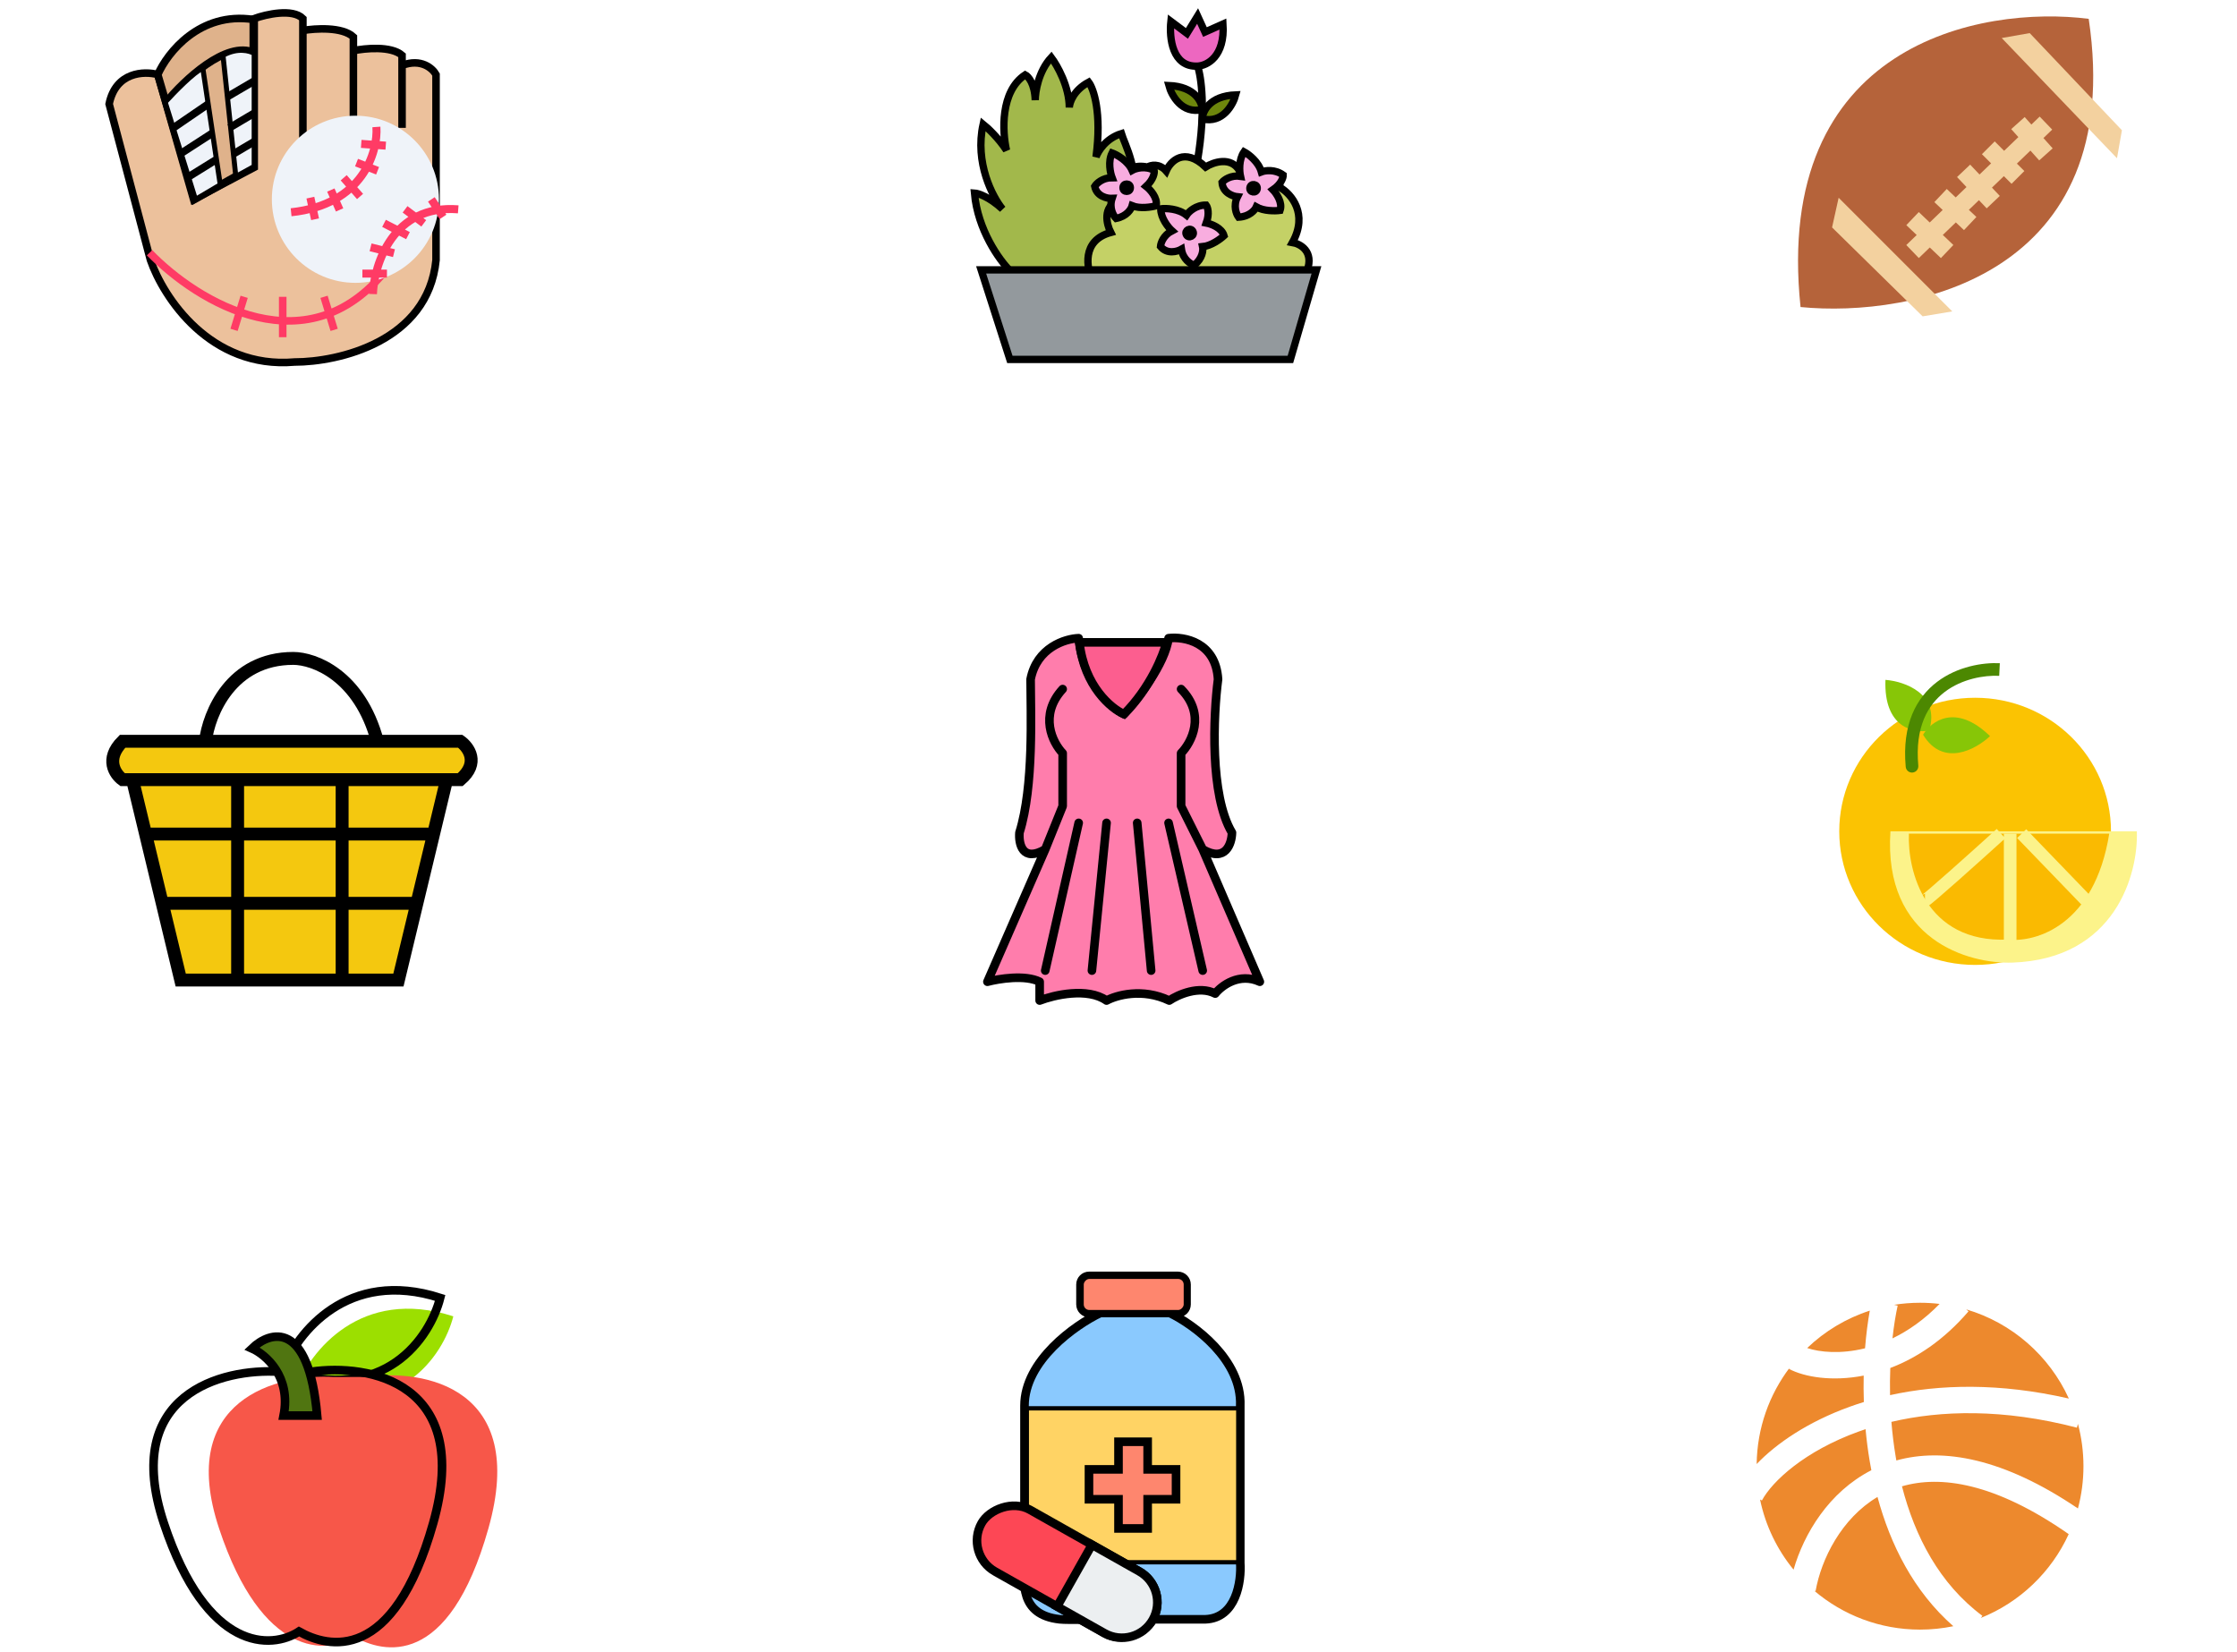 <svg width="260" height="192" viewBox="0 0 260 192" fill="none" xmlns="http://www.w3.org/2000/svg">
<path d="M29.547 19.446V2.158C30.935 1.659 34.008 0.962 35.203 2.158V3.545C36.626 3.296 39.792 3.097 41.073 4.292V5.893C42.425 5.608 45.449 5.316 46.729 6.426V7.6C48.949 6.747 50.287 7.956 50.678 8.667V30.225C49.739 39.702 39.33 42.071 34.243 42.071C24.425 42.925 18.982 34.529 17.488 30.225L12.685 12.082C13.454 8.326 16.776 8.241 18.342 8.667L22.504 23.181L29.547 19.446Z" fill="#ECC19C"/>
<path d="M35.203 16.351V3.545M35.203 3.545V2.158C34.008 0.962 30.935 1.659 29.547 2.158V19.446L22.504 23.181L18.342 8.667C16.776 8.241 13.454 8.326 12.685 12.082L17.488 30.225C18.982 34.529 24.425 42.925 34.243 42.071C39.33 42.071 49.739 39.702 50.678 30.225V8.667C50.287 7.956 48.949 6.747 46.729 7.6M35.203 3.545C36.626 3.296 39.792 3.097 41.073 4.292V5.893M41.073 14.857V5.893M41.073 5.893C42.425 5.608 45.449 5.316 46.729 6.426V7.6M46.729 14.857V7.6" stroke="black" stroke-width="0.878"/>
<path d="M17.385 29.371C22.828 35.027 36.039 43.223 45.345 30.758M28.377 34.493L27.203 38.335M32.859 34.493V39.189M37.662 34.493L38.836 38.335" stroke="#FF3B65" stroke-width="0.878"/>
<path d="M29.439 2.264C23.206 1.325 19.443 6.142 18.34 8.667L22.609 23.181L29.439 19.34V2.264Z" fill="#DFB28B" stroke="black" stroke-width="0.878"/>
<path d="M19.301 11.869C21.364 9.343 26.302 4.655 29.546 6.106" stroke="black" stroke-width="0.878"/>
<path d="M25.601 21.474L23.573 7.92C22.548 8.347 20.229 10.731 19.197 11.869L22.719 23.181L25.601 21.474Z" fill="#EFF3F9" stroke="black" stroke-width="0.586"/>
<path d="M27.41 20.513L25.916 6.426C27.623 5.487 29.047 5.893 29.544 6.213V19.34L27.41 20.513Z" fill="#EFF3F9" stroke="black" stroke-width="0.586"/>
<path d="M20.154 14.857L24.21 12.083M21.008 17.845L24.637 15.498M21.968 20.513L25.063 18.593M26.451 11.229L29.546 9.415M26.664 14.857L29.546 13.15M27.198 17.845L29.546 16.458" stroke="black" stroke-width="0.878"/>
<g filter="url(#filter0_i_2756_156)">
<circle cx="43.545" cy="24.463" r="9.712" fill="#EFF3F9"/>
</g>
<path d="M43.343 34.175C43.479 30.689 45.707 23.73 53.259 24.327M42.121 31.798H44.973M43.072 28.742L45.788 29.421M44.634 25.957L47.418 27.383M47.079 24.327L49.252 25.957M50.135 23.173L51.493 25.21" stroke="#FF3B65" stroke-width="0.932"/>
<path d="M43.749 14.752C43.953 17.672 42.147 23.797 33.834 24.667M36.075 22.969L36.618 25.482M38.452 22.086L39.471 24.395M39.946 20.66L41.848 22.833M41.44 18.894L43.885 19.845M41.983 16.721L44.836 16.925" stroke="#FF3B65" stroke-width="0.932"/>
<path d="M113.258 22.436C113.63 26.721 116.156 30.225 117.373 31.442L128.009 32.063C129.437 28.398 130.959 24.532 131.425 23.057C132.605 20.2 130.674 16.639 130.338 15.526C128.537 16.085 127.62 17.571 127.388 18.244C128.071 13.088 127.103 10.299 126.534 9.548C124.795 10.48 124.308 11.903 124.282 12.498C124.282 10.076 122.885 7.607 122.186 6.676C120.695 8.291 120.323 10.661 120.323 11.645C120.261 9.719 119.52 8.875 119.158 8.694C116.239 10.62 116.493 15.345 116.984 17.467C116.053 16.039 114.785 14.853 114.267 14.439C113.273 18.911 115.354 22.876 116.519 24.299C114.966 22.871 113.698 22.462 113.258 22.436Z" fill="#A2B84B" stroke="black" stroke-width="0.852"/>
<path d="M135.544 19.875C134.737 18.944 133.759 19.177 133.37 19.41C130.265 18.788 129.851 21.739 130.032 23.291C128.107 23.974 128.609 26.06 129.1 27.018C125.684 27.95 126.28 31.184 127.004 32.685H151.304L151.925 31.443C152.733 29.207 151.123 28.338 150.217 28.182C152.081 24.828 150.062 22.541 148.82 21.816C148.509 20.201 147.397 20.212 146.879 20.419C146.258 19.052 144.757 19.487 144.084 19.875C143.09 18.136 141.031 18.84 140.125 19.41C137.64 17.049 136.036 18.737 135.544 19.875Z" fill="#C4D166" stroke="black" stroke-width="0.852"/>
<path d="M153.008 31.364H114.035L117.373 41.767H149.981L153.008 31.364Z" fill="#93999D" stroke="black" stroke-width="0.852"/>
<path d="M129.255 17.778C128.758 18.772 129.048 20.107 129.255 20.65C128.137 20.65 127.443 21.323 127.236 21.66C127.485 22.84 128.686 23.083 129.255 23.057C128.883 24.175 129.41 25.076 129.721 25.386C130.963 25.138 131.48 24.299 131.584 23.911C132.516 24.284 133.835 24.066 134.379 23.911C134.565 22.979 133.68 22.022 133.214 21.66C134.084 20.852 134.198 20.081 134.146 19.796C133.09 19.237 131.998 19.564 131.584 19.796C131.087 18.678 129.824 17.985 129.255 17.778Z" fill="#F8ADDF" stroke="black" stroke-width="0.852"/>
<path d="M134.908 24.265C134.919 25.376 135.785 26.433 136.217 26.822C135.222 27.332 134.911 28.247 134.88 28.641C135.639 29.578 136.818 29.247 137.314 28.965C137.491 30.13 138.371 30.691 138.789 30.826C139.782 30.039 139.86 29.057 139.776 28.664C140.775 28.571 141.851 27.777 142.264 27.391C142.005 26.477 140.781 26.027 140.201 25.917C140.608 24.802 140.358 24.064 140.182 23.834C138.987 23.817 138.164 24.605 137.901 25.001C136.95 24.232 135.509 24.19 134.908 24.265Z" fill="#F8ADDF" stroke="black" stroke-width="0.852"/>
<path d="M144.591 17.643C143.957 18.555 144.051 19.918 144.178 20.486C143.072 20.325 142.288 20.891 142.035 21.194C142.111 22.397 143.264 22.811 143.831 22.867C143.302 23.92 143.694 24.887 143.956 25.239C145.221 25.172 145.854 24.417 146.013 24.048C146.881 24.551 148.218 24.526 148.778 24.451C149.097 23.555 148.359 22.48 147.95 22.055C148.927 21.381 149.151 20.634 149.141 20.345C148.176 19.64 147.049 19.805 146.605 19.976C146.275 18.798 145.125 17.93 144.591 17.643Z" fill="#F8ADDF" stroke="black" stroke-width="0.852"/>
<circle cx="130.95" cy="21.815" r="0.428" stroke="black" stroke-width="0.852"/>
<circle cx="138.268" cy="27.08" r="0.428" transform="rotate(-27.103 138.268 27.08)" stroke="black" stroke-width="0.852"/>
<circle cx="145.697" cy="21.881" r="0.428" transform="rotate(8.28 145.697 21.881)" stroke="black" stroke-width="0.852"/>
<path d="M139.189 7.686C139.604 8.85 140.183 12.67 139.189 18.632" stroke="black" stroke-width="0.852"/>
<path d="M139.194 7.684C136.245 7.825 135.882 4.424 136.089 2.483L137.952 3.88L139.194 1.862L140.048 3.725L142.145 2.793C142.393 6.582 140.281 7.633 139.194 7.684Z" fill="#ED67C0" stroke="black" stroke-width="0.852"/>
<path d="M139.735 12.731C139.709 11.851 138.897 10.061 135.854 9.937C136.164 11.101 137.375 13.29 139.735 12.731Z" fill="#6D860C" stroke="black" stroke-width="0.852"/>
<path d="M139.741 13.82C139.767 12.94 140.58 11.149 143.623 11.025C143.313 12.189 142.101 14.379 139.741 13.82Z" fill="#6D860C" stroke="black" stroke-width="0.852"/>
<g filter="url(#filter1_i_2756_156)">
<path d="M246.792 5.118C234.288 3.523 210.084 7.989 213.299 38.611C226.313 39.887 251.232 34.974 246.792 5.118Z" fill="#B5633A"/>
</g>
<g filter="url(#filter2_i_2756_156)">
<path d="M223.827 38.228L213.301 27.893L214.066 24.448L227.272 37.653L223.827 38.228Z" fill="#F3D19F"/>
</g>
<g filter="url(#filter3_i_2756_156)">
<path d="M246.417 19.855L233.02 5.883L236.273 5.309L246.991 16.601L246.417 19.855Z" fill="#F3D19F"/>
</g>
<path d="M222.291 29.232L237.793 14.304M222.291 25.405L226.31 29.232M225.545 22.725L228.99 25.979M228.224 19.854L231.669 23.491M231.095 17.175L234.54 20.62M234.54 14.304L237.793 17.941" stroke="#F3D19F" stroke-width="2.1"/>
<path d="M23.881 86.147C24.264 82.936 26.842 76.515 34.088 76.515C36.484 76.515 41.794 78.441 43.864 86.147" stroke="black" stroke-width="1.5"/>
<path d="M14.247 86.147H53.495C54.453 86.818 55.795 88.648 53.495 90.604H51.913L50.391 96.929L48.453 104.98L46.307 113.894H39.765H27.617H21.004L18.858 104.98L16.92 96.929L15.397 90.604H14.247C13.384 89.981 12.176 88.217 14.247 86.147Z" fill="#F4C80F"/>
<path d="M15.397 90.604H14.247C13.384 89.981 12.176 88.217 14.247 86.147H53.495C54.453 86.818 55.795 88.648 53.495 90.604H51.913M15.397 90.604H27.617M15.397 90.604L16.92 96.929M51.913 90.604H39.765M51.913 90.604L50.391 96.929M27.617 90.604V113.894M27.617 90.604H39.765M27.617 113.894H21.004L18.858 104.98M27.617 113.894H39.765M39.765 90.604V113.894M39.765 113.894H46.307L48.453 104.98M16.92 96.929H50.391M16.92 96.929L18.858 104.98M50.391 96.929L48.453 104.98M48.453 104.98H18.858" stroke="black" stroke-width="1.5"/>
<path d="M135.818 74.167C135.43 77.147 132.201 81.294 130.636 82.994C129.097 82.184 125.89 79.285 125.372 74.167C123.806 74.221 120.497 75.252 119.784 78.945C119.784 82.751 120.189 91.335 118.489 96.761C118.381 98.056 118.829 100.259 121.485 98.704L114.764 114.091C116.086 113.74 119.153 113.248 120.837 114.091V116.277C122.511 115.629 126.409 114.722 128.611 116.277C129.745 115.656 132.79 114.787 135.9 116.277C136.898 115.602 139.365 114.496 141.244 115.467C141.973 114.55 144.03 112.989 146.427 114.091L139.787 98.704C142.443 100.259 143.161 98.056 143.188 96.761C140.596 92.42 141.028 83.075 141.568 78.945C141.309 74.605 137.627 73.951 135.818 74.167Z" fill="#FF7DAC"/>
<path d="M121.485 98.704C118.829 100.259 118.381 98.056 118.489 96.761C120.189 91.335 119.784 82.751 119.784 78.945C120.497 75.252 123.806 74.221 125.372 74.167C125.89 79.285 129.097 82.184 130.636 82.994C132.201 81.294 135.43 77.147 135.818 74.167C137.627 73.951 141.309 74.605 141.568 78.945C141.028 83.075 140.596 92.42 143.188 96.761C143.161 98.056 142.443 100.259 139.787 98.704M121.485 98.704L123.51 93.684V87.529C122.349 86.314 120.724 83.124 123.51 80.079M121.485 98.704L114.764 114.091C116.086 113.74 119.153 113.248 120.837 114.091V116.277C122.511 115.629 126.409 114.722 128.611 116.277C129.745 115.656 132.79 114.787 135.9 116.277C136.898 115.602 139.365 114.496 141.244 115.467C141.973 114.55 144.03 112.989 146.427 114.091L139.787 98.704M139.787 98.704L137.276 93.684V87.529C138.491 86.287 140.191 83.059 137.276 80.079M125.372 95.627L121.485 112.795M128.611 95.627L126.911 112.795M132.174 95.627L133.794 112.795M135.818 95.627L139.787 112.795" stroke="black" stroke-linecap="round" stroke-linejoin="round"/>
<path d="M135.576 74.653H125.453C126.036 79.771 129.151 82.346 130.636 82.994C133.681 79.949 135.198 76.165 135.576 74.653Z" fill="#FC5E8F" stroke="black"/>
<g filter="url(#filter4_i_2756_156)">
<ellipse cx="222.219" cy="97.346" rx="15.791" ry="15.524" fill="#FBC302"/>
</g>
<g filter="url(#filter5_i_2756_156)">
<path d="M222.757 83.427C220.973 83.784 217.457 83.106 217.671 77.539C219.902 77.718 224.042 79.145 222.757 83.427Z" fill="#87C607"/>
</g>
<g filter="url(#filter6_i_2756_156)">
<path d="M223.514 82.448C224.443 80.883 227.298 78.724 231.293 82.609C229.667 84.147 225.836 86.269 223.514 82.448Z" fill="#87C607"/>
</g>
<path d="M221.496 89.114C221.533 89.518 221.89 89.816 222.294 89.779C222.698 89.743 222.996 89.385 222.959 88.981L221.496 89.114ZM232.433 77.073C230.44 76.978 227.498 77.455 225.143 79.242C222.738 81.067 221.048 84.181 221.496 89.114L222.959 88.981C222.551 84.494 224.073 81.897 226.031 80.412C228.038 78.889 230.609 78.457 232.363 78.54L232.433 77.073Z" fill="#4C8801"/>
<g filter="url(#filter7_i_2756_156)">
<path d="M246.89 97.345H218.251C217.395 109.978 227.351 112.78 232.437 112.601C244.428 112.173 247.068 102.252 246.89 97.345Z" fill="#FCF38A"/>
<path d="M231.906 109.925C222.271 110.353 220.219 101.895 220.397 97.613H243.683C241.97 108.319 235.118 110.282 231.906 109.925Z" fill="#FABA01"/>
<path d="M222.264 105.375C222.478 105.375 228.241 100.2 231.096 97.613M232.167 97.613V110.192M233.505 97.613L240.999 105.375" stroke="#FCF38A" stroke-width="1.469"/>
</g>
<g filter="url(#filter8_i_2756_156)">
<path d="M32.889 159.19C34.486 154.957 40.375 147.359 51.159 150.835C50.008 155.365 44.742 163.379 32.889 159.19Z" fill="#9CDF00"/>
</g>
<path d="M32.889 159.19C34.486 154.957 40.375 147.359 51.159 150.835C50.008 155.365 44.742 163.379 32.889 159.19Z" stroke="black"/>
<g filter="url(#filter9_i_2756_156)">
<path d="M19.042 177.014C14.051 161.952 25.875 159.004 32.411 159.412H36.199C42.846 158.447 54.982 160.615 50.347 177.014C45.713 193.413 38.121 191.503 34.751 189.603C31.594 191.683 24.033 192.076 19.042 177.014Z" fill="#F75749"/>
</g>
<path d="M19.042 177.014C14.051 161.952 25.875 159.004 32.411 159.412H36.199C42.846 158.447 54.982 160.615 50.347 177.014C45.713 193.413 38.121 191.503 34.751 189.603C31.594 191.683 24.033 192.076 19.042 177.014Z" stroke="black"/>
<g filter="url(#filter10_d_2756_156)">
<path d="M32.657 162.978C33.548 158.432 30.577 155.885 28.98 155.179C31.097 153.137 35.576 151.837 36.556 162.978H32.657Z" fill="#507511"/>
<path d="M32.657 162.978C33.548 158.432 30.577 155.885 28.98 155.179C31.097 153.137 35.576 151.837 36.556 162.978H32.657Z" stroke="black"/>
</g>
<path d="M137.905 151.589V149.277C137.905 148.725 137.457 148.277 136.905 148.277H126.585C126.033 148.277 125.585 148.725 125.585 149.277V151.589C125.585 152.141 126.033 152.589 126.585 152.589H127.873C124.94 153.997 119.074 158.124 119.074 163.368V181.627C119.03 183.812 118.414 187.655 123.165 188.183C124.11 188.288 128.049 188.183 129.897 188.183H140.104C143.695 188.042 144.299 183.754 144.152 181.627V163.368C144.363 158.018 138.784 153.953 135.969 152.589H136.905C137.457 152.589 137.905 152.141 137.905 151.589Z" fill="#8AC9FE"/>
<path d="M135.969 152.589H136.905C137.457 152.589 137.905 152.141 137.905 151.589V149.277C137.905 148.725 137.457 148.277 136.905 148.277H126.585C126.033 148.277 125.585 148.725 125.585 149.277V151.589C125.585 152.141 126.033 152.589 126.585 152.589H127.873M135.969 152.589C138.784 153.953 144.363 158.018 144.152 163.368V181.627C144.299 183.754 143.695 188.042 140.104 188.183H129.897C128.049 188.183 124.11 188.288 123.165 188.183C118.414 187.655 119.03 183.812 119.074 181.627V163.368C119.074 158.124 124.94 153.997 127.873 152.589M135.969 152.589H127.873" stroke="black" stroke-linecap="round"/>
<rect x="-0.25" y="0.25" width="24.578" height="17.891" transform="matrix(-1 0 0 1 143.672 163.414)" fill="#FFD364" stroke="black" stroke-width="0.5"/>
<rect x="-0.176" y="0.176" width="11.968" height="3.96" rx="0.824" transform="matrix(-1 0 0 1 137.578 148.278)" fill="#FE866E" stroke="black" stroke-width="0.351"/>
<path d="M133.388 170.762V167.55H130V170.762H126.568V174.237H130V177.625H133.388V174.237H136.688V170.762H133.388Z" fill="#FE866E" stroke="black" stroke-linecap="round"/>
<rect x="-0.681" y="0.19" width="22.846" height="8.239" rx="4.12" transform="matrix(-0.871 -0.491 -0.491 0.871 135.506 184.145)" fill="#FD4755" stroke="black"/>
<path d="M132.418 182.621L126.913 179.517L122.866 186.694L128.371 189.798C130.353 190.915 132.865 190.215 133.983 188.233C135.1 186.251 134.4 183.739 132.418 182.621Z" fill="#ECEFF1" stroke="black"/>
<path fill-rule="evenodd" clip-rule="evenodd" d="M207.932 159.088C209.768 160.043 212.952 160.577 216.611 159.862C216.59 160.854 216.595 161.881 216.63 162.933C216.073 163.105 215.53 163.286 215.001 163.477C210.176 165.215 206.488 167.717 204.172 170.139C204.226 165.934 205.647 162.058 208.011 158.936L207.932 159.088ZM210.042 156.659C212.086 154.705 214.566 153.203 217.321 152.313C217.093 153.58 216.899 155.058 216.769 156.689C213.939 157.387 211.498 157.149 210.042 156.659ZM220.141 151.637L220.562 151.73C220.33 152.778 220.116 154.068 219.956 155.538C221.761 154.669 223.629 153.382 225.433 151.532C224.689 151.444 223.931 151.398 223.162 151.398C222.134 151.398 221.125 151.48 220.141 151.637ZM228.528 152.167L228.795 152.395C225.903 155.769 222.731 157.829 219.704 158.977C219.664 159.986 219.652 161.043 219.675 162.133C225.416 160.87 232.397 160.683 240.456 162.53C238.192 157.555 233.844 153.729 228.528 152.167ZM241.511 165.472L241.396 165.915C232.823 163.683 225.578 163.891 219.832 165.24C219.94 166.573 220.104 167.936 220.335 169.306C220.359 169.446 220.383 169.585 220.408 169.725C225.827 168.22 232.841 169.441 241.512 175.303C241.931 173.736 242.154 172.089 242.154 170.39C242.154 168.689 241.931 167.041 241.511 165.472ZM240.44 178.285C231.83 172.283 225.511 171.434 221.06 172.729C222.556 178.551 225.416 184.065 230.408 187.78L230.226 188.025C234.753 186.21 238.419 182.702 240.44 178.285ZM227.031 188.987C222.407 184.926 219.706 179.485 218.216 173.965C214.02 176.461 211.677 181.186 211.021 184.9L210.878 184.875C214.19 187.686 218.478 189.382 223.162 189.382C224.488 189.382 225.782 189.246 227.031 188.987ZM208.46 182.413C209.674 178.227 212.557 173.393 217.5 170.86L217.502 170.859C217.434 170.511 217.372 170.163 217.313 169.817C217.101 168.563 216.942 167.315 216.829 166.088C216.562 166.176 216.299 166.267 216.04 166.361C209.754 168.625 205.973 172.147 204.78 174.377L204.565 174.262C205.197 177.31 206.559 180.091 208.46 182.413Z" fill="#ED892D"/>
<defs>
<filter id="filter0_i_2756_156" x="32.169" y="13.447" width="21.089" height="20.727" filterUnits="userSpaceOnUse" color-interpolation-filters="sRGB">
<feFlood flood-opacity="0" result="BackgroundImageFix"/>
<feBlend mode="normal" in="SourceGraphic" in2="BackgroundImageFix" result="shape"/>
<feColorMatrix in="SourceAlpha" type="matrix" values="0 0 0 0 0 0 0 0 0 0 0 0 0 0 0 0 0 0 127 0" result="hardAlpha"/>
<feOffset dx="-2.236" dy="-1.304"/>
<feGaussianBlur stdDeviation="0.833"/>
<feComposite in2="hardAlpha" operator="arithmetic" k2="-1" k3="1"/>
<feColorMatrix type="matrix" values="0 0 0 0 0 0 0 0 0 0 0 0 0 0 0 0 0 0 0.25 0"/>
<feBlend mode="normal" in2="shape" result="effect1_innerShadow_2756_156"/>
</filter>
<filter id="filter1_i_2756_156" x="210.811" y="2.642" width="36.503" height="36.149" filterUnits="userSpaceOnUse" color-interpolation-filters="sRGB">
<feFlood flood-opacity="0" result="BackgroundImageFix"/>
<feBlend mode="normal" in="SourceGraphic" in2="BackgroundImageFix" result="shape"/>
<feColorMatrix in="SourceAlpha" type="matrix" values="0 0 0 0 0 0 0 0 0 0 0 0 0 0 0 0 0 0 127 0" result="hardAlpha"/>
<feOffset dx="-4.027" dy="-2.929"/>
<feGaussianBlur stdDeviation="1.098"/>
<feComposite in2="hardAlpha" operator="arithmetic" k2="-1" k3="1"/>
<feColorMatrix type="matrix" values="0 0 0 0 0 0 0 0 0 0 0 0 0 0 0 0 0 0 0.25 0"/>
<feBlend mode="normal" in2="shape" result="effect1_innerShadow_2756_156"/>
</filter>
<filter id="filter2_i_2756_156" x="212.935" y="22.983" width="14.337" height="15.244" filterUnits="userSpaceOnUse" color-interpolation-filters="sRGB">
<feFlood flood-opacity="0" result="BackgroundImageFix"/>
<feBlend mode="normal" in="SourceGraphic" in2="BackgroundImageFix" result="shape"/>
<feColorMatrix in="SourceAlpha" type="matrix" values="0 0 0 0 0 0 0 0 0 0 0 0 0 0 0 0 0 0 127 0" result="hardAlpha"/>
<feOffset dx="-0.366" dy="-1.464"/>
<feGaussianBlur stdDeviation="0.732"/>
<feComposite in2="hardAlpha" operator="arithmetic" k2="-1" k3="1"/>
<feColorMatrix type="matrix" values="0 0 0 0 0 0 0 0 0 0 0 0 0 0 0 0 0 0 0.25 0"/>
<feBlend mode="normal" in2="shape" result="effect1_innerShadow_2756_156"/>
</filter>
<filter id="filter3_i_2756_156" x="232.653" y="3.845" width="14.337" height="16.01" filterUnits="userSpaceOnUse" color-interpolation-filters="sRGB">
<feFlood flood-opacity="0" result="BackgroundImageFix"/>
<feBlend mode="normal" in="SourceGraphic" in2="BackgroundImageFix" result="shape"/>
<feColorMatrix in="SourceAlpha" type="matrix" values="0 0 0 0 0 0 0 0 0 0 0 0 0 0 0 0 0 0 127 0" result="hardAlpha"/>
<feOffset dx="-0.366" dy="-1.464"/>
<feGaussianBlur stdDeviation="0.732"/>
<feComposite in2="hardAlpha" operator="arithmetic" k2="-1" k3="1"/>
<feColorMatrix type="matrix" values="0 0 0 0 0 0 0 0 0 0 0 0 0 0 0 0 0 0 0.25 0"/>
<feBlend mode="normal" in2="shape" result="effect1_innerShadow_2756_156"/>
</filter>
<filter id="filter4_i_2756_156" x="206.428" y="81.087" width="37.457" height="31.782" filterUnits="userSpaceOnUse" color-interpolation-filters="sRGB">
<feFlood flood-opacity="0" result="BackgroundImageFix"/>
<feBlend mode="normal" in="SourceGraphic" in2="BackgroundImageFix" result="shape"/>
<feColorMatrix in="SourceAlpha" type="matrix" values="0 0 0 0 0 0 0 0 0 0 0 0 0 0 0 0 0 0 127 0" result="hardAlpha"/>
<feOffset dx="7.343" dy="-0.734"/>
<feGaussianBlur stdDeviation="2.937"/>
<feComposite in2="hardAlpha" operator="arithmetic" k2="-1" k3="1"/>
<feColorMatrix type="matrix" values="0 0 0 0 0 0 0 0 0 0 0 0 0 0 0 0 0 0 0.25 0"/>
<feBlend mode="normal" in2="shape" result="effect1_innerShadow_2756_156"/>
</filter>
<filter id="filter5_i_2756_156" x="217.662" y="77.539" width="6.807" height="7.435" filterUnits="userSpaceOnUse" color-interpolation-filters="sRGB">
<feFlood flood-opacity="0" result="BackgroundImageFix"/>
<feBlend mode="normal" in="SourceGraphic" in2="BackgroundImageFix" result="shape"/>
<feColorMatrix in="SourceAlpha" type="matrix" values="0 0 0 0 0 0 0 0 0 0 0 0 0 0 0 0 0 0 127 0" result="hardAlpha"/>
<feOffset dx="1.469" dy="1.469"/>
<feGaussianBlur stdDeviation="1.469"/>
<feComposite in2="hardAlpha" operator="arithmetic" k2="-1" k3="1"/>
<feColorMatrix type="matrix" values="0 0 0 0 0 0 0 0 0 0 0 0 0 0 0 0 0 0 0.25 0"/>
<feBlend mode="normal" in2="shape" result="effect1_innerShadow_2756_156"/>
</filter>
<filter id="filter6_i_2756_156" x="223.514" y="80.42" width="7.779" height="7.118" filterUnits="userSpaceOnUse" color-interpolation-filters="sRGB">
<feFlood flood-opacity="0" result="BackgroundImageFix"/>
<feBlend mode="normal" in="SourceGraphic" in2="BackgroundImageFix" result="shape"/>
<feColorMatrix in="SourceAlpha" type="matrix" values="0 0 0 0 0 0 0 0 0 0 0 0 0 0 0 0 0 0 127 0" result="hardAlpha"/>
<feOffset dy="2.937"/>
<feGaussianBlur stdDeviation="1.469"/>
<feComposite in2="hardAlpha" operator="arithmetic" k2="-1" k3="1"/>
<feColorMatrix type="matrix" values="0 0 0 0 0 0 0 0 0 0 0 0 0 0 0 0 0 0 0.25 0"/>
<feBlend mode="normal" in2="shape" result="effect1_innerShadow_2756_156"/>
</filter>
<filter id="filter7_i_2756_156" x="218.199" y="96.335" width="30.168" height="16.275" filterUnits="userSpaceOnUse" color-interpolation-filters="sRGB">
<feFlood flood-opacity="0" result="BackgroundImageFix"/>
<feBlend mode="normal" in="SourceGraphic" in2="BackgroundImageFix" result="shape"/>
<feColorMatrix in="SourceAlpha" type="matrix" values="0 0 0 0 0 0 0 0 0 0 0 0 0 0 0 0 0 0 127 0" result="hardAlpha"/>
<feOffset dx="1.469" dy="-0.734"/>
<feGaussianBlur stdDeviation="2.203"/>
<feComposite in2="hardAlpha" operator="arithmetic" k2="-1" k3="1"/>
<feColorMatrix type="matrix" values="0 0 0 0 0 0 0 0 0 0 0 0 0 0 0 0 0 0 0.25 0"/>
<feBlend mode="normal" in2="shape" result="effect1_innerShadow_2756_156"/>
</filter>
<filter id="filter8_i_2756_156" x="32.24" y="149.45" width="21.048" height="13.249" filterUnits="userSpaceOnUse" color-interpolation-filters="sRGB">
<feFlood flood-opacity="0" result="BackgroundImageFix"/>
<feBlend mode="normal" in="SourceGraphic" in2="BackgroundImageFix" result="shape"/>
<feColorMatrix in="SourceAlpha" type="matrix" values="0 0 0 0 0 0 0 0 0 0 0 0 0 0 0 0 0 0 127 0" result="hardAlpha"/>
<feOffset dx="1.528" dy="2.14"/>
<feGaussianBlur stdDeviation="0.917"/>
<feComposite in2="hardAlpha" operator="arithmetic" k2="-1" k3="1"/>
<feColorMatrix type="matrix" values="0 0 0 0 0 0 0 0 0 0 0 0 0 0 0 0 0 0 0.25 0"/>
<feBlend mode="normal" in2="shape" result="effect1_innerShadow_2756_156"/>
</filter>
<filter id="filter9_i_2756_156" x="17.346" y="158.719" width="37.588" height="33.223" filterUnits="userSpaceOnUse" color-interpolation-filters="sRGB">
<feFlood flood-opacity="0" result="BackgroundImageFix"/>
<feBlend mode="normal" in="SourceGraphic" in2="BackgroundImageFix" result="shape"/>
<feColorMatrix in="SourceAlpha" type="matrix" values="0 0 0 0 0 0 0 0 0 0 0 0 0 0 0 0 0 0 127 0" result="hardAlpha"/>
<feOffset dx="6.419" dy="0.611"/>
<feGaussianBlur stdDeviation="1.528"/>
<feComposite in2="hardAlpha" operator="arithmetic" k2="-1" k3="1"/>
<feColorMatrix type="matrix" values="0 0 0 0 0 0 0 0 0 0 0 0 0 0 0 0 0 0 0.25 0"/>
<feBlend mode="normal" in2="shape" result="effect1_innerShadow_2756_156"/>
</filter>
<filter id="filter10_d_2756_156" x="26.569" y="153" width="12.672" height="13.84" filterUnits="userSpaceOnUse" color-interpolation-filters="sRGB">
<feFlood flood-opacity="0" result="BackgroundImageFix"/>
<feColorMatrix in="SourceAlpha" type="matrix" values="0 0 0 0 0 0 0 0 0 0 0 0 0 0 0 0 0 0 127 0" result="hardAlpha"/>
<feOffset dx="0.306" dy="1.528"/>
<feGaussianBlur stdDeviation="0.917"/>
<feComposite in2="hardAlpha" operator="out"/>
<feColorMatrix type="matrix" values="0 0 0 0 0 0 0 0 0 0 0 0 0 0 0 0 0 0 0.25 0"/>
<feBlend mode="normal" in2="BackgroundImageFix" result="effect1_dropShadow_2756_156"/>
<feBlend mode="normal" in="SourceGraphic" in2="effect1_dropShadow_2756_156" result="shape"/>
</filter>
</defs>
</svg>

